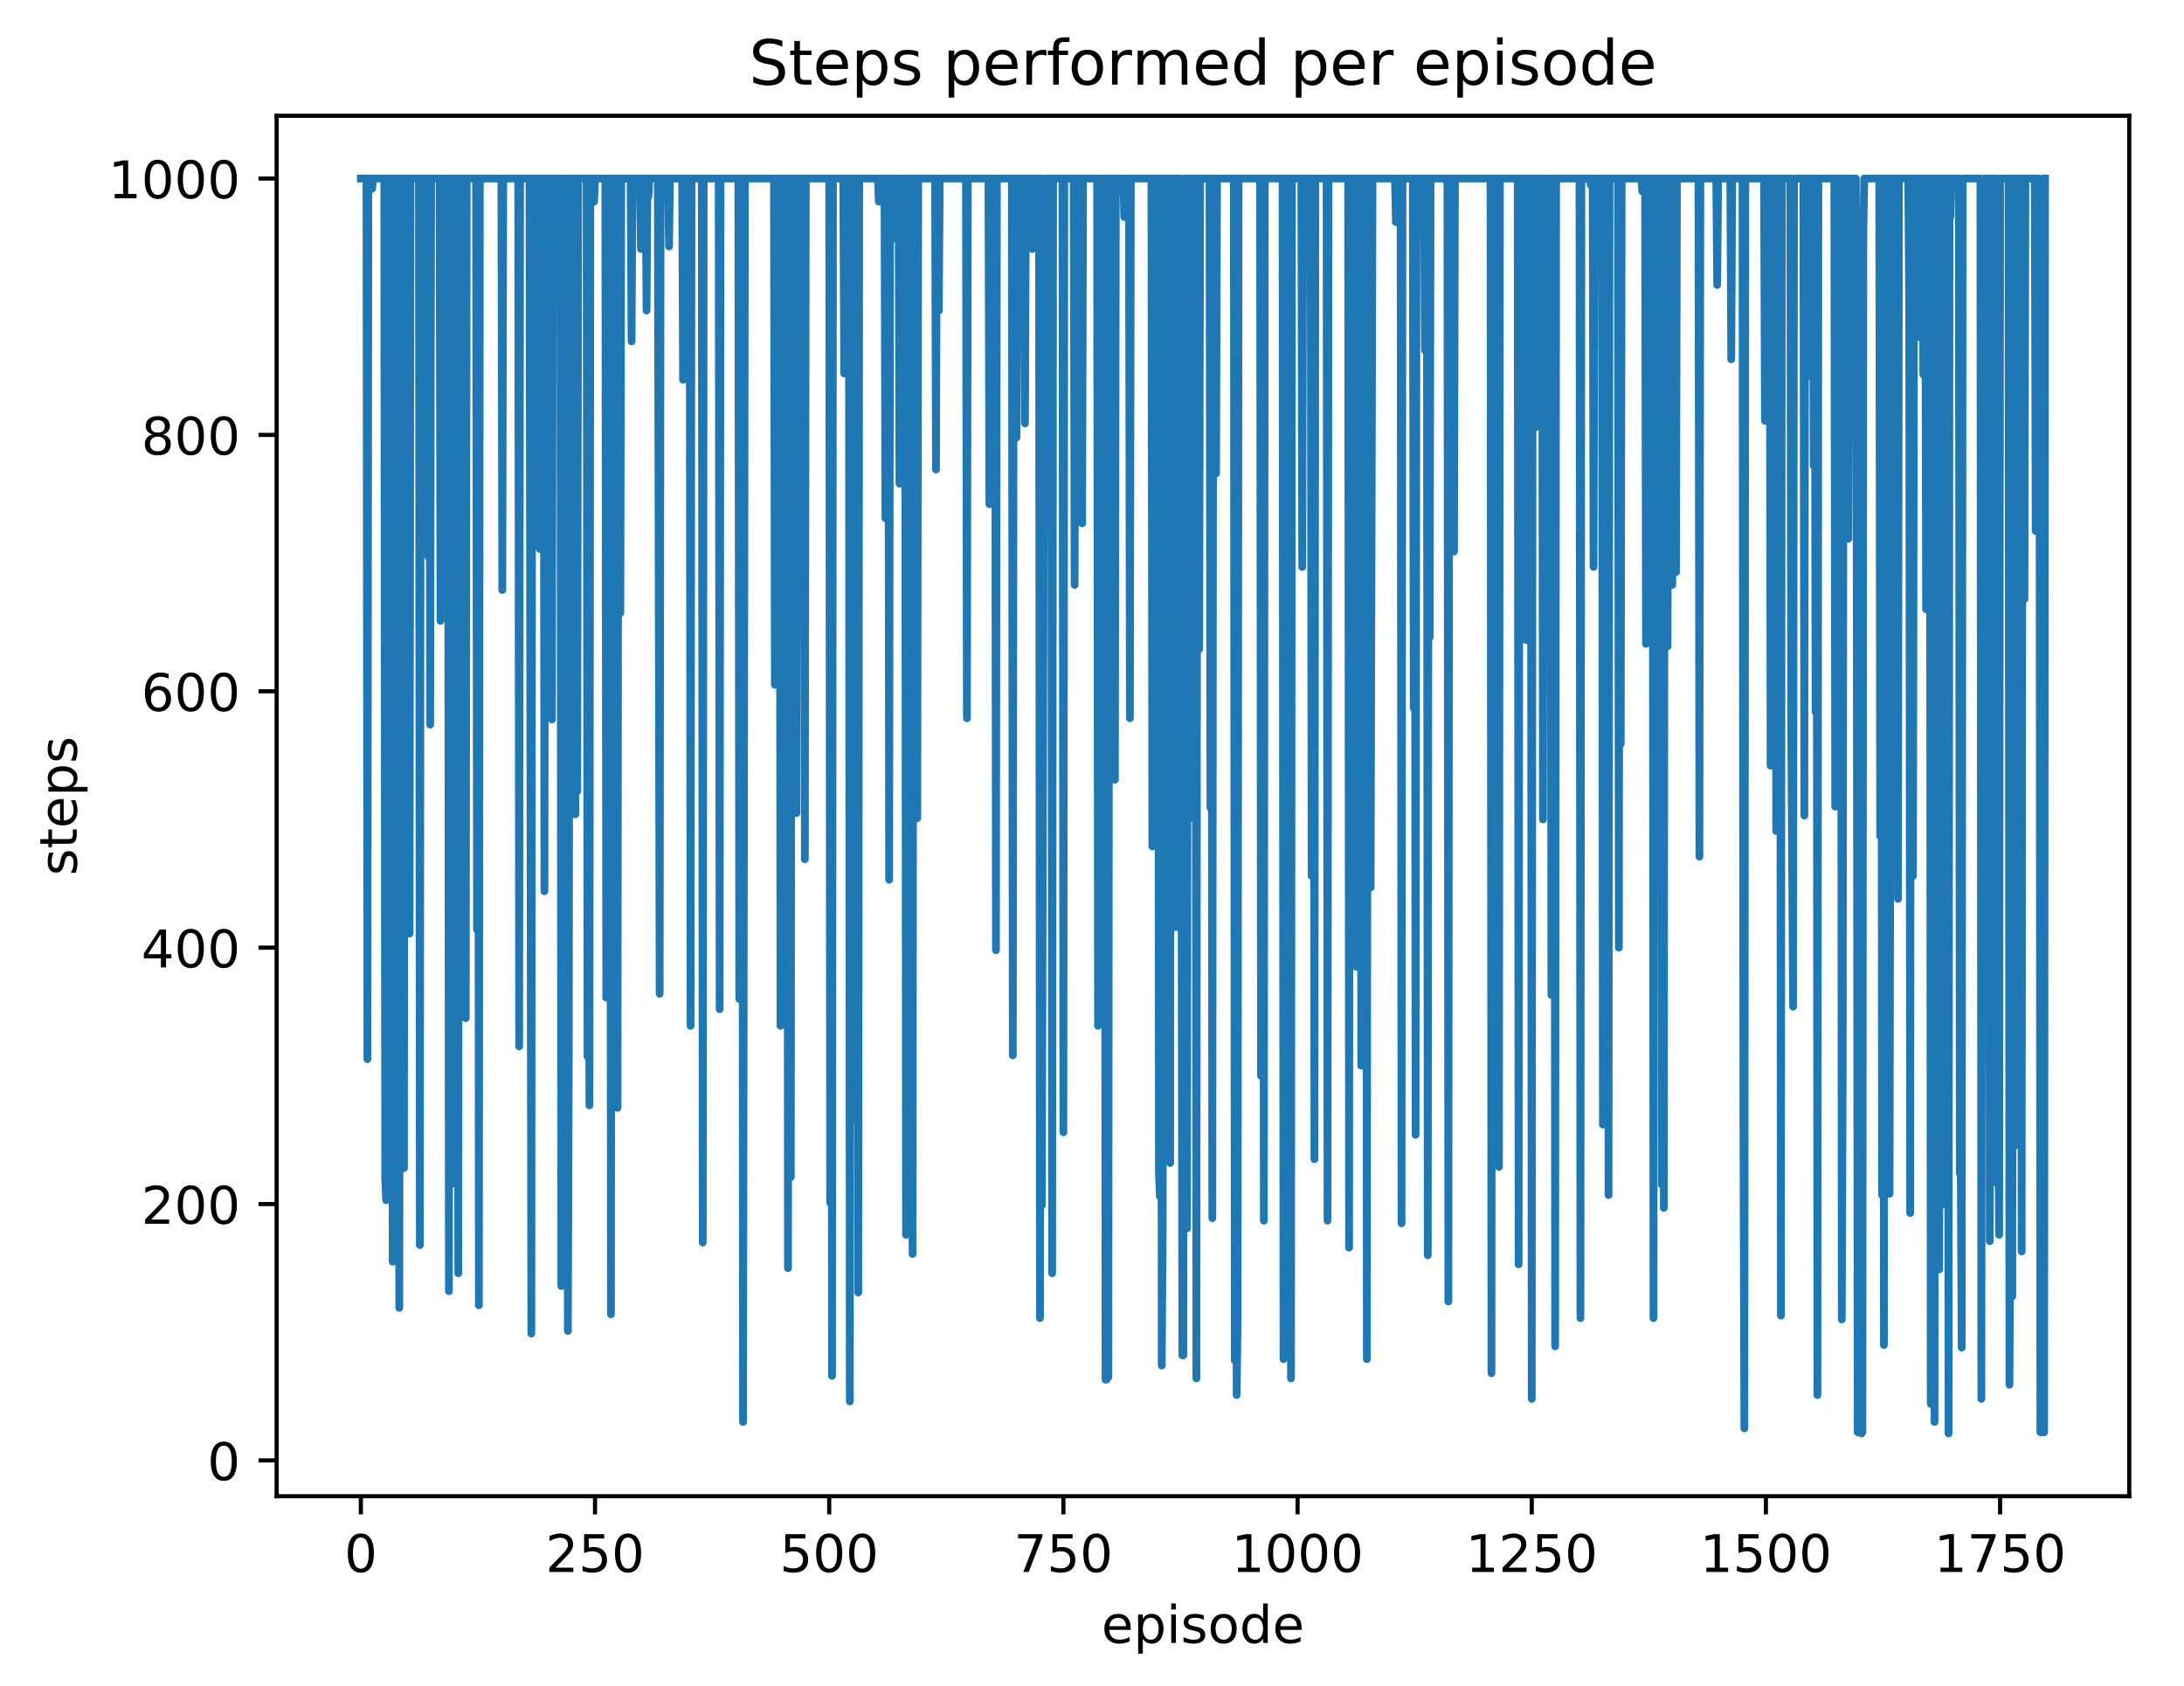 <?xml version="1.0" encoding="utf-8" standalone="no"?>
<!DOCTYPE svg PUBLIC "-//W3C//DTD SVG 1.1//EN"
  "http://www.w3.org/Graphics/SVG/1.1/DTD/svg11.dtd">
<!-- Created with matplotlib (http://matplotlib.org/) -->
<svg height="325pt" version="1.1" viewBox="0 0 421 325" width="421pt" xmlns="http://www.w3.org/2000/svg" xmlns:xlink="http://www.w3.org/1999/xlink">
 <defs>
  <style type="text/css">
*{stroke-linecap:butt;stroke-linejoin:round;}
  </style>
 </defs>
 <g id="figure_1">
  <g id="patch_1">
   <path d="M 0 325.986 
L 421.148 325.986 
L 421.148 0 
L 0 0 
z
" style="fill:#ffffff;"/>
  </g>
  <g id="axes_1">
   <g id="patch_2">
    <path d="M 53.328 288.43 
L 410.448 288.43 
L 410.448 22.318 
L 53.328 22.318 
z
" style="fill:#ffffff;"/>
   </g>
   <g id="matplotlib.axis_1">
    <g id="xtick_1">
     <g id="line2d_1">
      <defs>
       <path d="M 0 0 
L 0 3.5 
" id="m8bf857ba12" style="stroke:#000000;stroke-width:0.8;"/>
      </defs>
      <g>
       <use style="stroke:#000000;stroke-width:0.8;" x="69.561" xlink:href="#m8bf857ba12" y="288.43"/>
      </g>
     </g>
     <g id="text_1">
      <!-- 0 -->
      <defs>
       <path d="M 31.781 66.406 
Q 24.172 66.406 20.328 58.906 
Q 16.5 51.422 16.5 36.375 
Q 16.5 21.391 20.328 13.891 
Q 24.172 6.391 31.781 6.391 
Q 39.453 6.391 43.281 13.891 
Q 47.125 21.391 47.125 36.375 
Q 47.125 51.422 43.281 58.906 
Q 39.453 66.406 31.781 66.406 
z
M 31.781 74.219 
Q 44.047 74.219 50.516 64.516 
Q 56.984 54.828 56.984 36.375 
Q 56.984 17.969 50.516 8.266 
Q 44.047 -1.422 31.781 -1.422 
Q 19.531 -1.422 13.062 8.266 
Q 6.594 17.969 6.594 36.375 
Q 6.594 54.828 13.062 64.516 
Q 19.531 74.219 31.781 74.219 
z
" id="DejaVuSans-30"/>
      </defs>
      <g transform="translate(66.38 303.029)scale(0.1 -0.1)">
       <use xlink:href="#DejaVuSans-30"/>
      </g>
     </g>
    </g>
    <g id="xtick_2">
     <g id="line2d_2">
      <g>
       <use style="stroke:#000000;stroke-width:0.8;" x="114.702" xlink:href="#m8bf857ba12" y="288.43"/>
      </g>
     </g>
     <g id="text_2">
      <!-- 250 -->
      <defs>
       <path d="M 19.188 8.297 
L 53.609 8.297 
L 53.609 0 
L 7.328 0 
L 7.328 8.297 
Q 12.938 14.109 22.625 23.891 
Q 32.328 33.688 34.812 36.531 
Q 39.547 41.844 41.422 45.531 
Q 43.312 49.219 43.312 52.781 
Q 43.312 58.594 39.234 62.25 
Q 35.156 65.922 28.609 65.922 
Q 23.969 65.922 18.812 64.312 
Q 13.672 62.703 7.812 59.422 
L 7.812 69.391 
Q 13.766 71.781 18.938 73 
Q 24.125 74.219 28.422 74.219 
Q 39.75 74.219 46.484 68.547 
Q 53.219 62.891 53.219 53.422 
Q 53.219 48.922 51.531 44.891 
Q 49.859 40.875 45.406 35.406 
Q 44.188 33.984 37.641 27.219 
Q 31.109 20.453 19.188 8.297 
z
" id="DejaVuSans-32"/>
       <path d="M 10.797 72.906 
L 49.516 72.906 
L 49.516 64.594 
L 19.828 64.594 
L 19.828 46.734 
Q 21.969 47.469 24.109 47.828 
Q 26.266 48.188 28.422 48.188 
Q 40.625 48.188 47.75 41.5 
Q 54.891 34.812 54.891 23.391 
Q 54.891 11.625 47.562 5.094 
Q 40.234 -1.422 26.906 -1.422 
Q 22.312 -1.422 17.547 -0.641 
Q 12.797 0.141 7.719 1.703 
L 7.719 11.625 
Q 12.109 9.234 16.797 8.062 
Q 21.484 6.891 26.703 6.891 
Q 35.156 6.891 40.078 11.328 
Q 45.016 15.766 45.016 23.391 
Q 45.016 31 40.078 35.438 
Q 35.156 39.891 26.703 39.891 
Q 22.75 39.891 18.812 39.016 
Q 14.891 38.141 10.797 36.281 
z
" id="DejaVuSans-35"/>
      </defs>
      <g transform="translate(105.158 303.029)scale(0.1 -0.1)">
       <use xlink:href="#DejaVuSans-32"/>
       <use x="63.623" xlink:href="#DejaVuSans-35"/>
       <use x="127.246" xlink:href="#DejaVuSans-30"/>
      </g>
     </g>
    </g>
    <g id="xtick_3">
     <g id="line2d_3">
      <g>
       <use style="stroke:#000000;stroke-width:0.8;" x="159.843" xlink:href="#m8bf857ba12" y="288.43"/>
      </g>
     </g>
     <g id="text_3">
      <!-- 500 -->
      <g transform="translate(150.299 303.029)scale(0.1 -0.1)">
       <use xlink:href="#DejaVuSans-35"/>
       <use x="63.623" xlink:href="#DejaVuSans-30"/>
       <use x="127.246" xlink:href="#DejaVuSans-30"/>
      </g>
     </g>
    </g>
    <g id="xtick_4">
     <g id="line2d_4">
      <g>
       <use style="stroke:#000000;stroke-width:0.8;" x="204.984" xlink:href="#m8bf857ba12" y="288.43"/>
      </g>
     </g>
     <g id="text_4">
      <!-- 750 -->
      <defs>
       <path d="M 8.203 72.906 
L 55.078 72.906 
L 55.078 68.703 
L 28.609 0 
L 18.312 0 
L 43.219 64.594 
L 8.203 64.594 
z
" id="DejaVuSans-37"/>
      </defs>
      <g transform="translate(195.44 303.029)scale(0.1 -0.1)">
       <use xlink:href="#DejaVuSans-37"/>
       <use x="63.623" xlink:href="#DejaVuSans-35"/>
       <use x="127.246" xlink:href="#DejaVuSans-30"/>
      </g>
     </g>
    </g>
    <g id="xtick_5">
     <g id="line2d_5">
      <g>
       <use style="stroke:#000000;stroke-width:0.8;" x="250.125" xlink:href="#m8bf857ba12" y="288.43"/>
      </g>
     </g>
     <g id="text_5">
      <!-- 1000 -->
      <defs>
       <path d="M 12.406 8.297 
L 28.516 8.297 
L 28.516 63.922 
L 10.984 60.406 
L 10.984 69.391 
L 28.422 72.906 
L 38.281 72.906 
L 38.281 8.297 
L 54.391 8.297 
L 54.391 0 
L 12.406 0 
z
" id="DejaVuSans-31"/>
      </defs>
      <g transform="translate(237.4 303.029)scale(0.1 -0.1)">
       <use xlink:href="#DejaVuSans-31"/>
       <use x="63.623" xlink:href="#DejaVuSans-30"/>
       <use x="127.246" xlink:href="#DejaVuSans-30"/>
       <use x="190.869" xlink:href="#DejaVuSans-30"/>
      </g>
     </g>
    </g>
    <g id="xtick_6">
     <g id="line2d_6">
      <g>
       <use style="stroke:#000000;stroke-width:0.8;" x="295.266" xlink:href="#m8bf857ba12" y="288.43"/>
      </g>
     </g>
     <g id="text_6">
      <!-- 1250 -->
      <g transform="translate(282.541 303.029)scale(0.1 -0.1)">
       <use xlink:href="#DejaVuSans-31"/>
       <use x="63.623" xlink:href="#DejaVuSans-32"/>
       <use x="127.246" xlink:href="#DejaVuSans-35"/>
       <use x="190.869" xlink:href="#DejaVuSans-30"/>
      </g>
     </g>
    </g>
    <g id="xtick_7">
     <g id="line2d_7">
      <g>
       <use style="stroke:#000000;stroke-width:0.8;" x="340.407" xlink:href="#m8bf857ba12" y="288.43"/>
      </g>
     </g>
     <g id="text_7">
      <!-- 1500 -->
      <g transform="translate(327.682 303.029)scale(0.1 -0.1)">
       <use xlink:href="#DejaVuSans-31"/>
       <use x="63.623" xlink:href="#DejaVuSans-35"/>
       <use x="127.246" xlink:href="#DejaVuSans-30"/>
       <use x="190.869" xlink:href="#DejaVuSans-30"/>
      </g>
     </g>
    </g>
    <g id="xtick_8">
     <g id="line2d_8">
      <g>
       <use style="stroke:#000000;stroke-width:0.8;" x="385.548" xlink:href="#m8bf857ba12" y="288.43"/>
      </g>
     </g>
     <g id="text_8">
      <!-- 1750 -->
      <g transform="translate(372.823 303.029)scale(0.1 -0.1)">
       <use xlink:href="#DejaVuSans-31"/>
       <use x="63.623" xlink:href="#DejaVuSans-37"/>
       <use x="127.246" xlink:href="#DejaVuSans-35"/>
       <use x="190.869" xlink:href="#DejaVuSans-30"/>
      </g>
     </g>
    </g>
    <g id="text_9">
     <!-- episode -->
     <defs>
      <path d="M 56.203 29.594 
L 56.203 25.203 
L 14.891 25.203 
Q 15.484 15.922 20.484 11.062 
Q 25.484 6.203 34.422 6.203 
Q 39.594 6.203 44.453 7.469 
Q 49.312 8.734 54.109 11.281 
L 54.109 2.781 
Q 49.266 0.734 44.188 -0.344 
Q 39.109 -1.422 33.891 -1.422 
Q 20.797 -1.422 13.156 6.188 
Q 5.516 13.812 5.516 26.812 
Q 5.516 40.234 12.766 48.109 
Q 20.016 56 32.328 56 
Q 43.359 56 49.781 48.891 
Q 56.203 41.797 56.203 29.594 
z
M 47.219 32.234 
Q 47.125 39.594 43.094 43.984 
Q 39.062 48.391 32.422 48.391 
Q 24.906 48.391 20.391 44.141 
Q 15.875 39.891 15.188 32.172 
z
" id="DejaVuSans-65"/>
      <path d="M 18.109 8.203 
L 18.109 -20.797 
L 9.078 -20.797 
L 9.078 54.688 
L 18.109 54.688 
L 18.109 46.391 
Q 20.953 51.266 25.266 53.625 
Q 29.594 56 35.594 56 
Q 45.562 56 51.781 48.094 
Q 58.016 40.188 58.016 27.297 
Q 58.016 14.406 51.781 6.484 
Q 45.562 -1.422 35.594 -1.422 
Q 29.594 -1.422 25.266 0.953 
Q 20.953 3.328 18.109 8.203 
z
M 48.688 27.297 
Q 48.688 37.203 44.609 42.844 
Q 40.531 48.484 33.406 48.484 
Q 26.266 48.484 22.188 42.844 
Q 18.109 37.203 18.109 27.297 
Q 18.109 17.391 22.188 11.75 
Q 26.266 6.109 33.406 6.109 
Q 40.531 6.109 44.609 11.75 
Q 48.688 17.391 48.688 27.297 
z
" id="DejaVuSans-70"/>
      <path d="M 9.422 54.688 
L 18.406 54.688 
L 18.406 0 
L 9.422 0 
z
M 9.422 75.984 
L 18.406 75.984 
L 18.406 64.594 
L 9.422 64.594 
z
" id="DejaVuSans-69"/>
      <path d="M 44.281 53.078 
L 44.281 44.578 
Q 40.484 46.531 36.375 47.5 
Q 32.281 48.484 27.875 48.484 
Q 21.188 48.484 17.844 46.438 
Q 14.5 44.391 14.5 40.281 
Q 14.5 37.156 16.891 35.375 
Q 19.281 33.594 26.516 31.984 
L 29.594 31.297 
Q 39.156 29.25 43.188 25.516 
Q 47.219 21.781 47.219 15.094 
Q 47.219 7.469 41.188 3.016 
Q 35.156 -1.422 24.609 -1.422 
Q 20.219 -1.422 15.453 -0.562 
Q 10.688 0.297 5.422 2 
L 5.422 11.281 
Q 10.406 8.688 15.234 7.391 
Q 20.062 6.109 24.812 6.109 
Q 31.156 6.109 34.562 8.281 
Q 37.984 10.453 37.984 14.406 
Q 37.984 18.062 35.516 20.016 
Q 33.062 21.969 24.703 23.781 
L 21.578 24.516 
Q 13.234 26.266 9.516 29.906 
Q 5.812 33.547 5.812 39.891 
Q 5.812 47.609 11.281 51.797 
Q 16.75 56 26.812 56 
Q 31.781 56 36.172 55.266 
Q 40.578 54.547 44.281 53.078 
z
" id="DejaVuSans-73"/>
      <path d="M 30.609 48.391 
Q 23.391 48.391 19.188 42.75 
Q 14.984 37.109 14.984 27.297 
Q 14.984 17.484 19.156 11.844 
Q 23.344 6.203 30.609 6.203 
Q 37.797 6.203 41.984 11.859 
Q 46.188 17.531 46.188 27.297 
Q 46.188 37.016 41.984 42.703 
Q 37.797 48.391 30.609 48.391 
z
M 30.609 56 
Q 42.328 56 49.016 48.375 
Q 55.719 40.766 55.719 27.297 
Q 55.719 13.875 49.016 6.219 
Q 42.328 -1.422 30.609 -1.422 
Q 18.844 -1.422 12.172 6.219 
Q 5.516 13.875 5.516 27.297 
Q 5.516 40.766 12.172 48.375 
Q 18.844 56 30.609 56 
z
" id="DejaVuSans-6f"/>
      <path d="M 45.406 46.391 
L 45.406 75.984 
L 54.391 75.984 
L 54.391 0 
L 45.406 0 
L 45.406 8.203 
Q 42.578 3.328 38.25 0.953 
Q 33.938 -1.422 27.875 -1.422 
Q 17.969 -1.422 11.734 6.484 
Q 5.516 14.406 5.516 27.297 
Q 5.516 40.188 11.734 48.094 
Q 17.969 56 27.875 56 
Q 33.938 56 38.25 53.625 
Q 42.578 51.266 45.406 46.391 
z
M 14.797 27.297 
Q 14.797 17.391 18.875 11.75 
Q 22.953 6.109 30.078 6.109 
Q 37.203 6.109 41.297 11.75 
Q 45.406 17.391 45.406 27.297 
Q 45.406 37.203 41.297 42.844 
Q 37.203 48.484 30.078 48.484 
Q 22.953 48.484 18.875 42.844 
Q 14.797 37.203 14.797 27.297 
z
" id="DejaVuSans-64"/>
     </defs>
     <g transform="translate(212.333 316.707)scale(0.1 -0.1)">
      <use xlink:href="#DejaVuSans-65"/>
      <use x="61.523" xlink:href="#DejaVuSans-70"/>
      <use x="125" xlink:href="#DejaVuSans-69"/>
      <use x="152.783" xlink:href="#DejaVuSans-73"/>
      <use x="204.883" xlink:href="#DejaVuSans-6f"/>
      <use x="266.064" xlink:href="#DejaVuSans-64"/>
      <use x="329.541" xlink:href="#DejaVuSans-65"/>
     </g>
    </g>
   </g>
   <g id="matplotlib.axis_2">
    <g id="ytick_1">
     <g id="line2d_9">
      <defs>
       <path d="M 0 0 
L -3.5 0 
" id="m194969ced7" style="stroke:#000000;stroke-width:0.8;"/>
      </defs>
      <g>
       <use style="stroke:#000000;stroke-width:0.8;" x="53.328" xlink:href="#m194969ced7" y="281.523"/>
      </g>
     </g>
     <g id="text_10">
      <!-- 0 -->
      <g transform="translate(39.966 285.323)scale(0.1 -0.1)">
       <use xlink:href="#DejaVuSans-30"/>
      </g>
     </g>
    </g>
    <g id="ytick_2">
     <g id="line2d_10">
      <g>
       <use style="stroke:#000000;stroke-width:0.8;" x="53.328" xlink:href="#m194969ced7" y="232.102"/>
      </g>
     </g>
     <g id="text_11">
      <!-- 200 -->
      <g transform="translate(27.241 235.901)scale(0.1 -0.1)">
       <use xlink:href="#DejaVuSans-32"/>
       <use x="63.623" xlink:href="#DejaVuSans-30"/>
       <use x="127.246" xlink:href="#DejaVuSans-30"/>
      </g>
     </g>
    </g>
    <g id="ytick_3">
     <g id="line2d_11">
      <g>
       <use style="stroke:#000000;stroke-width:0.8;" x="53.328" xlink:href="#m194969ced7" y="182.68"/>
      </g>
     </g>
     <g id="text_12">
      <!-- 400 -->
      <defs>
       <path d="M 37.797 64.312 
L 12.891 25.391 
L 37.797 25.391 
z
M 35.203 72.906 
L 47.609 72.906 
L 47.609 25.391 
L 58.016 25.391 
L 58.016 17.188 
L 47.609 17.188 
L 47.609 0 
L 37.797 0 
L 37.797 17.188 
L 4.891 17.188 
L 4.891 26.703 
z
" id="DejaVuSans-34"/>
      </defs>
      <g transform="translate(27.241 186.479)scale(0.1 -0.1)">
       <use xlink:href="#DejaVuSans-34"/>
       <use x="63.623" xlink:href="#DejaVuSans-30"/>
       <use x="127.246" xlink:href="#DejaVuSans-30"/>
      </g>
     </g>
    </g>
    <g id="ytick_4">
     <g id="line2d_12">
      <g>
       <use style="stroke:#000000;stroke-width:0.8;" x="53.328" xlink:href="#m194969ced7" y="133.258"/>
      </g>
     </g>
     <g id="text_13">
      <!-- 600 -->
      <defs>
       <path d="M 33.016 40.375 
Q 26.375 40.375 22.484 35.828 
Q 18.609 31.297 18.609 23.391 
Q 18.609 15.531 22.484 10.953 
Q 26.375 6.391 33.016 6.391 
Q 39.656 6.391 43.531 10.953 
Q 47.406 15.531 47.406 23.391 
Q 47.406 31.297 43.531 35.828 
Q 39.656 40.375 33.016 40.375 
z
M 52.594 71.297 
L 52.594 62.312 
Q 48.875 64.062 45.094 64.984 
Q 41.312 65.922 37.594 65.922 
Q 27.828 65.922 22.672 59.328 
Q 17.531 52.734 16.797 39.406 
Q 19.672 43.656 24.016 45.922 
Q 28.375 48.188 33.594 48.188 
Q 44.578 48.188 50.953 41.516 
Q 57.328 34.859 57.328 23.391 
Q 57.328 12.156 50.688 5.359 
Q 44.047 -1.422 33.016 -1.422 
Q 20.359 -1.422 13.672 8.266 
Q 6.984 17.969 6.984 36.375 
Q 6.984 53.656 15.188 63.938 
Q 23.391 74.219 37.203 74.219 
Q 40.922 74.219 44.703 73.484 
Q 48.484 72.75 52.594 71.297 
z
" id="DejaVuSans-36"/>
      </defs>
      <g transform="translate(27.241 137.057)scale(0.1 -0.1)">
       <use xlink:href="#DejaVuSans-36"/>
       <use x="63.623" xlink:href="#DejaVuSans-30"/>
       <use x="127.246" xlink:href="#DejaVuSans-30"/>
      </g>
     </g>
    </g>
    <g id="ytick_5">
     <g id="line2d_13">
      <g>
       <use style="stroke:#000000;stroke-width:0.8;" x="53.328" xlink:href="#m194969ced7" y="83.836"/>
      </g>
     </g>
     <g id="text_14">
      <!-- 800 -->
      <defs>
       <path d="M 31.781 34.625 
Q 24.75 34.625 20.719 30.859 
Q 16.703 27.094 16.703 20.516 
Q 16.703 13.922 20.719 10.156 
Q 24.75 6.391 31.781 6.391 
Q 38.812 6.391 42.859 10.172 
Q 46.922 13.969 46.922 20.516 
Q 46.922 27.094 42.891 30.859 
Q 38.875 34.625 31.781 34.625 
z
M 21.922 38.812 
Q 15.578 40.375 12.031 44.719 
Q 8.5 49.078 8.5 55.328 
Q 8.5 64.062 14.719 69.141 
Q 20.953 74.219 31.781 74.219 
Q 42.672 74.219 48.875 69.141 
Q 55.078 64.062 55.078 55.328 
Q 55.078 49.078 51.531 44.719 
Q 48 40.375 41.703 38.812 
Q 48.828 37.156 52.797 32.312 
Q 56.781 27.484 56.781 20.516 
Q 56.781 9.906 50.312 4.234 
Q 43.844 -1.422 31.781 -1.422 
Q 19.734 -1.422 13.25 4.234 
Q 6.781 9.906 6.781 20.516 
Q 6.781 27.484 10.781 32.312 
Q 14.797 37.156 21.922 38.812 
z
M 18.312 54.391 
Q 18.312 48.734 21.844 45.562 
Q 25.391 42.391 31.781 42.391 
Q 38.141 42.391 41.719 45.562 
Q 45.312 48.734 45.312 54.391 
Q 45.312 60.062 41.719 63.234 
Q 38.141 66.406 31.781 66.406 
Q 25.391 66.406 21.844 63.234 
Q 18.312 60.062 18.312 54.391 
z
" id="DejaVuSans-38"/>
      </defs>
      <g transform="translate(27.241 87.635)scale(0.1 -0.1)">
       <use xlink:href="#DejaVuSans-38"/>
       <use x="63.623" xlink:href="#DejaVuSans-30"/>
       <use x="127.246" xlink:href="#DejaVuSans-30"/>
      </g>
     </g>
    </g>
    <g id="ytick_6">
     <g id="line2d_14">
      <g>
       <use style="stroke:#000000;stroke-width:0.8;" x="53.328" xlink:href="#m194969ced7" y="34.414"/>
      </g>
     </g>
     <g id="text_15">
      <!-- 1000 -->
      <g transform="translate(20.878 38.213)scale(0.1 -0.1)">
       <use xlink:href="#DejaVuSans-31"/>
       <use x="63.623" xlink:href="#DejaVuSans-30"/>
       <use x="127.246" xlink:href="#DejaVuSans-30"/>
       <use x="190.869" xlink:href="#DejaVuSans-30"/>
      </g>
     </g>
    </g>
    <g id="text_16">
     <!-- steps -->
     <defs>
      <path d="M 18.312 70.219 
L 18.312 54.688 
L 36.812 54.688 
L 36.812 47.703 
L 18.312 47.703 
L 18.312 18.016 
Q 18.312 11.328 20.141 9.422 
Q 21.969 7.516 27.594 7.516 
L 36.812 7.516 
L 36.812 0 
L 27.594 0 
Q 17.188 0 13.234 3.875 
Q 9.281 7.766 9.281 18.016 
L 9.281 47.703 
L 2.688 47.703 
L 2.688 54.688 
L 9.281 54.688 
L 9.281 70.219 
z
" id="DejaVuSans-74"/>
     </defs>
     <g transform="translate(14.798 168.794)rotate(-90)scale(0.1 -0.1)">
      <use xlink:href="#DejaVuSans-73"/>
      <use x="52.1" xlink:href="#DejaVuSans-74"/>
      <use x="91.309" xlink:href="#DejaVuSans-65"/>
      <use x="152.832" xlink:href="#DejaVuSans-70"/>
      <use x="216.309" xlink:href="#DejaVuSans-73"/>
     </g>
    </g>
   </g>
   <g id="line2d_15">
    <path clip-path="url(#p53510f3d50)" d="M 69.561 34.414 
L 70.644 34.414 
L 70.825 204.178 
L 71.005 34.414 
L 71.547 34.414 
L 71.728 36.391 
L 71.908 34.414 
L 74.075 34.414 
L 74.256 227.159 
L 74.436 231.36 
L 74.617 34.414 
L 75.519 34.414 
L 75.7 243.221 
L 75.881 34.414 
L 76.242 34.414 
L 76.422 87.296 
L 76.603 34.414 
L 76.783 34.414 
L 76.964 252.117 
L 77.325 34.414 
L 77.686 34.414 
L 77.867 225.183 
L 78.047 34.414 
L 78.77 34.414 
L 78.95 179.962 
L 79.131 34.414 
L 80.756 34.414 
L 80.936 240.009 
L 81.117 34.414 
L 82.381 34.414 
L 82.561 107.311 
L 82.742 34.414 
L 82.923 139.683 
L 83.103 34.414 
L 84.728 34.414 
L 84.909 119.667 
L 85.089 34.414 
L 86.353 34.414 
L 86.534 248.905 
L 86.714 34.414 
L 86.895 34.414 
L 87.076 61.843 
L 87.256 228.148 
L 87.437 34.414 
L 88.159 34.414 
L 88.34 245.445 
L 88.52 34.414 
L 89.603 34.414 
L 89.784 196.271 
L 89.965 34.414 
L 91.77 34.414 
L 91.951 179.22 
L 92.131 34.414 
L 92.312 251.623 
L 92.493 34.414 
L 96.645 34.414 
L 96.826 113.736 
L 97.007 34.414 
L 99.896 34.414 
L 100.076 201.707 
L 100.257 34.414 
L 102.062 34.414 
L 102.424 257.06 
L 102.604 34.414 
L 102.965 34.414 
L 103.146 91.249 
L 103.326 34.414 
L 103.868 34.414 
L 104.049 105.829 
L 104.229 34.414 
L 104.771 34.414 
L 104.951 171.807 
L 105.132 34.414 
L 106.215 34.414 
L 106.396 138.694 
L 106.577 34.414 
L 108.021 34.414 
L 108.202 247.917 
L 108.563 34.414 
L 108.743 52.7 
L 108.924 34.414 
L 109.285 34.414 
L 109.466 256.565 
L 109.646 200.719 
L 109.827 34.414 
L 110.73 34.414 
L 110.91 156.98 
L 111.091 34.414 
L 111.271 152.532 
L 111.452 34.414 
L 113.077 34.414 
L 113.257 203.684 
L 113.438 34.414 
L 113.619 213.074 
L 113.799 34.414 
L 114.341 34.414 
L 114.521 38.862 
L 114.702 34.414 
L 116.688 34.414 
L 116.869 192.317 
L 117.049 34.414 
L 117.591 34.414 
L 117.772 253.353 
L 117.952 34.414 
L 118.133 190.587 
L 118.313 75.681 
L 118.494 34.414 
L 118.855 34.414 
L 119.035 213.568 
L 119.216 34.414 
L 119.397 34.414 
L 119.577 118.184 
L 119.758 34.414 
L 121.563 34.414 
L 121.744 65.797 
L 121.924 34.414 
L 123.369 34.414 
L 123.55 48.005 
L 123.73 34.414 
L 124.091 34.414 
L 124.272 39.109 
L 124.452 34.414 
L 124.633 59.866 
L 124.814 34.414 
L 124.994 37.874 
L 125.175 34.414 
L 126.8 34.414 
L 127.161 191.576 
L 127.341 34.414 
L 128.786 34.414 
L 128.966 47.511 
L 129.147 34.414 
L 131.494 34.414 
L 131.675 73.21 
L 131.856 34.414 
L 132.939 34.414 
L 133.119 197.753 
L 133.3 34.414 
L 135.286 34.414 
L 135.467 239.515 
L 135.647 34.414 
L 138.536 34.414 
L 138.717 194.541 
L 138.898 34.414 
L 142.328 34.414 
L 142.509 192.564 
L 142.689 34.414 
L 143.051 34.414 
L 143.231 274.11 
L 143.592 34.414 
L 149.19 34.414 
L 149.37 132.022 
L 149.551 34.414 
L 150.273 34.414 
L 150.454 197.753 
L 150.634 34.414 
L 151.718 34.414 
L 151.898 244.457 
L 152.079 34.414 
L 152.259 34.414 
L 152.44 226.912 
L 152.62 34.414 
L 153.343 34.414 
L 153.523 156.733 
L 153.704 34.414 
L 154.968 34.414 
L 155.148 165.629 
L 155.329 34.414 
L 159.843 34.414 
L 160.024 231.854 
L 160.204 34.414 
L 160.385 265.214 
L 160.565 34.414 
L 162.551 34.414 
L 162.732 71.975 
L 162.913 34.414 
L 163.635 34.414 
L 163.815 270.156 
L 163.996 34.414 
L 164.177 216.039 
L 164.357 34.414 
L 164.538 186.139 
L 164.718 34.414 
L 165.26 34.414 
L 165.44 249.152 
L 165.621 34.414 
L 169.232 34.414 
L 169.413 38.862 
L 169.593 34.414 
L 170.496 34.414 
L 170.677 99.898 
L 170.857 34.414 
L 171.219 34.414 
L 171.399 169.583 
L 171.58 34.414 
L 171.941 34.414 
L 172.121 46.028 
L 172.302 34.414 
L 173.205 34.414 
L 173.385 93.226 
L 173.566 34.414 
L 174.469 34.414 
L 174.649 238.032 
L 174.83 34.414 
L 175.733 34.414 
L 175.913 241.739 
L 176.094 34.414 
L 176.274 98.415 
L 176.455 34.414 
L 176.635 34.414 
L 176.816 157.722 
L 176.997 34.414 
L 180.247 34.414 
L 180.427 90.508 
L 180.608 34.414 
L 180.788 34.414 
L 180.969 59.866 
L 181.15 34.414 
L 186.205 34.414 
L 186.386 138.447 
L 186.566 34.414 
L 190.539 34.414 
L 190.719 97.18 
L 190.9 34.414 
L 191.803 34.414 
L 191.983 183.174 
L 192.164 34.414 
L 195.053 34.414 
L 195.234 203.437 
L 195.414 34.414 
L 195.775 34.414 
L 195.956 84.33 
L 196.136 34.414 
L 197.4 34.414 
L 197.581 81.612 
L 197.761 34.414 
L 198.845 34.414 
L 199.025 48.005 
L 199.206 34.414 
L 200.289 34.414 
L 200.47 254.094 
L 200.651 34.414 
L 200.831 232.349 
L 201.373 34.414 
L 202.095 34.414 
L 202.276 45.534 
L 202.456 34.414 
L 202.637 34.414 
L 202.817 245.445 
L 202.998 34.414 
L 204.803 34.414 
L 204.984 218.263 
L 205.165 34.414 
L 206.97 34.414 
L 207.151 112.748 
L 207.331 34.414 
L 208.415 34.414 
L 208.595 100.887 
L 208.776 34.414 
L 211.484 34.414 
L 211.665 197.753 
L 211.845 34.414 
L 212.929 34.414 
L 213.109 265.956 
L 213.29 265.956 
L 213.471 34.414 
L 213.651 265.461 
L 213.832 34.414 
L 214.735 34.414 
L 214.915 150.308 
L 215.096 34.414 
L 216.54 34.414 
L 216.721 41.827 
L 216.901 34.414 
L 217.624 34.414 
L 217.804 138.447 
L 217.985 34.414 
L 221.957 34.414 
L 222.138 163.158 
L 222.318 34.414 
L 223.221 34.414 
L 223.402 225.677 
L 223.582 230.619 
L 223.763 34.414 
L 223.943 263.237 
L 224.124 236.797 
L 224.304 34.414 
L 225.388 34.414 
L 225.568 224.194 
L 225.749 34.414 
L 226.471 34.414 
L 226.652 178.726 
L 226.832 34.414 
L 227.193 34.414 
L 227.374 147.343 
L 227.555 34.414 
L 227.916 261.26 
L 228.096 261.26 
L 228.277 34.414 
L 228.638 34.414 
L 228.819 236.797 
L 228.999 34.414 
L 229.721 34.414 
L 229.902 157.722 
L 230.082 66.785 
L 230.263 34.414 
L 230.444 34.414 
L 230.624 265.708 
L 230.805 34.414 
L 230.985 34.414 
L 231.166 125.103 
L 231.346 34.414 
L 233.152 34.414 
L 233.333 155.745 
L 233.513 34.414 
L 233.694 234.82 
L 233.874 34.414 
L 234.235 34.414 
L 234.416 91.249 
L 234.597 34.414 
L 237.847 34.414 
L 238.027 262.249 
L 238.208 34.414 
L 238.388 268.921 
L 238.569 253.6 
L 238.75 34.414 
L 242.903 34.414 
L 243.083 207.391 
L 243.264 34.414 
L 243.444 34.414 
L 243.625 235.314 
L 243.805 34.414 
L 247.236 34.414 
L 247.417 262.002 
L 247.597 34.414 
L 247.958 34.414 
L 248.139 226.665 
L 248.319 165.135 
L 248.5 34.414 
L 248.681 34.414 
L 248.861 265.708 
L 249.042 34.414 
L 250.847 34.414 
L 251.028 109.288 
L 251.209 34.414 
L 252.653 34.414 
L 252.834 168.842 
L 253.014 34.414 
L 253.195 34.414 
L 253.375 223.453 
L 253.556 34.414 
L 255.723 34.414 
L 255.903 235.314 
L 256.084 34.414 
L 259.876 34.414 
L 260.056 240.503 
L 260.237 34.414 
L 260.598 34.414 
L 260.778 117.196 
L 260.959 34.414 
L 261.32 34.414 
L 261.501 186.386 
L 261.681 34.414 
L 262.223 34.414 
L 262.403 205.414 
L 262.584 34.414 
L 263.306 34.414 
L 263.487 262.002 
L 263.667 34.414 
L 264.029 34.414 
L 264.209 171.066 
L 264.57 34.414 
L 268.904 34.414 
L 269.084 42.816 
L 269.265 34.414 
L 269.987 34.414 
L 270.168 235.808 
L 270.348 34.414 
L 272.335 34.414 
L 272.515 136.47 
L 272.696 34.414 
L 272.876 218.758 
L 273.057 34.414 
L 274.501 34.414 
L 274.682 67.527 
L 274.862 34.414 
L 275.043 34.414 
L 275.224 241.986 
L 275.404 34.414 
L 275.585 122.879 
L 275.765 34.414 
L 278.474 34.414 
L 278.654 34.661 
L 278.835 34.414 
L 279.015 34.414 
L 279.196 250.882 
L 279.377 34.414 
L 279.738 34.414 
L 279.918 83.342 
L 280.099 34.414 
L 280.279 106.323 
L 280.46 34.414 
L 287.321 34.414 
L 287.502 264.72 
L 287.682 34.414 
L 288.766 34.414 
L 288.946 224.935 
L 289.127 34.414 
L 292.558 34.414 
L 292.738 243.716 
L 292.919 43.557 
L 293.099 34.414 
L 294.002 34.414 
L 294.183 123.373 
L 294.363 34.414 
L 295.086 34.414 
L 295.266 269.662 
L 295.447 34.414 
L 295.627 61.102 
L 295.808 34.414 
L 295.988 82.353 
L 296.169 34.414 
L 296.35 34.414 
L 296.53 37.874 
L 296.711 34.414 
L 297.252 34.414 
L 297.433 157.969 
L 297.614 34.414 
L 298.877 34.414 
L 299.058 191.823 
L 299.239 34.414 
L 299.6 34.414 
L 299.78 259.531 
L 299.961 34.414 
L 304.475 34.414 
L 304.656 254.094 
L 304.836 34.414 
L 306.461 34.414 
L 306.642 35.65 
L 306.822 34.414 
L 307.003 34.414 
L 307.183 109.288 
L 307.364 34.414 
L 308.809 34.414 
L 308.989 216.781 
L 309.17 174.031 
L 309.35 34.414 
L 309.531 175.019 
L 309.711 34.414 
L 309.892 34.414 
L 310.072 230.372 
L 310.253 34.414 
L 311.878 34.414 
L 312.059 182.68 
L 312.239 34.414 
L 312.42 143.389 
L 312.6 34.414 
L 316.392 34.414 
L 316.573 36.885 
L 316.753 34.414 
L 317.114 34.414 
L 317.295 124.115 
L 317.656 34.414 
L 318.559 34.414 
L 318.74 254.094 
L 318.92 34.414 
L 320.184 34.414 
L 320.365 228.395 
L 320.545 34.414 
L 320.726 232.843 
L 320.906 34.414 
L 321.267 34.414 
L 321.448 124.609 
L 321.629 34.414 
L 322.17 34.414 
L 322.351 112.748 
L 322.531 34.414 
L 322.893 34.414 
L 323.073 110.277 
L 323.254 34.414 
L 327.407 34.414 
L 327.587 165.135 
L 327.768 34.414 
L 330.837 34.414 
L 331.018 54.924 
L 331.198 34.414 
L 333.546 34.414 
L 333.726 69.257 
L 333.907 34.414 
L 335.893 34.414 
L 336.074 216.781 
L 336.254 275.346 
L 336.435 34.414 
L 340.046 34.414 
L 340.227 81.118 
L 340.407 34.414 
L 341.13 34.414 
L 341.31 147.59 
L 341.491 34.414 
L 342.213 34.414 
L 342.393 160.193 
L 342.574 34.414 
L 343.116 34.414 
L 343.296 253.6 
L 343.477 34.414 
L 345.102 34.414 
L 345.282 138.941 
L 345.644 194.047 
L 345.824 34.414 
L 347.63 34.414 
L 347.81 157.227 
L 347.991 34.414 
L 348.713 34.414 
L 348.894 72.469 
L 349.074 34.414 
L 349.435 34.414 
L 349.616 89.767 
L 349.797 34.414 
L 349.977 137.212 
L 350.158 34.414 
L 350.338 268.921 
L 350.519 34.414 
L 353.588 34.414 
L 353.769 155.498 
L 353.95 34.414 
L 354.852 34.414 
L 355.033 254.341 
L 355.214 204.178 
L 355.394 34.414 
L 356.116 34.414 
L 356.297 103.852 
L 356.477 34.414 
L 357.741 34.414 
L 357.922 114.23 
L 358.103 276.087 
L 358.644 276.087 
L 358.825 276.334 
L 359.005 276.087 
L 359.186 45.287 
L 359.366 34.414 
L 362.256 34.414 
L 362.436 161.181 
L 362.617 34.414 
L 362.797 230.372 
L 362.978 34.414 
L 363.158 259.284 
L 363.339 34.414 
L 364.061 34.414 
L 364.242 230.125 
L 364.603 34.414 
L 365.686 34.414 
L 365.867 173.29 
L 366.047 34.414 
L 367.853 34.414 
L 368.034 60.855 
L 368.214 233.831 
L 368.395 34.414 
L 368.575 34.414 
L 368.756 168.842 
L 368.936 63.82 
L 369.117 34.414 
L 370.02 34.414 
L 370.2 65.056 
L 370.381 34.414 
L 370.561 34.414 
L 370.742 72.222 
L 370.923 34.414 
L 371.103 34.414 
L 371.284 117.443 
L 371.464 34.414 
L 371.645 34.414 
L 371.825 58.384 
L 372.006 34.414 
L 372.187 270.651 
L 372.367 270.651 
L 372.548 34.414 
L 372.728 34.414 
L 372.909 274.11 
L 373.089 34.414 
L 373.631 34.414 
L 373.812 244.704 
L 373.992 34.414 
L 374.173 232.349 
L 374.353 34.414 
L 375.256 34.414 
L 375.437 123.126 
L 375.617 276.334 
L 375.798 34.414 
L 375.978 41.827 
L 376.159 34.414 
L 377.603 34.414 
L 377.784 226.171 
L 377.965 224.688 
L 378.145 259.778 
L 378.326 34.414 
L 381.756 34.414 
L 381.937 269.662 
L 382.118 107.064 
L 382.298 107.558 
L 382.479 34.414 
L 383.382 34.414 
L 383.562 239.268 
L 383.743 34.414 
L 383.923 225.183 
L 384.104 34.414 
L 384.826 34.414 
L 385.007 228.148 
L 385.187 215.792 
L 385.368 238.032 
L 385.548 34.414 
L 387.173 34.414 
L 387.354 266.944 
L 387.535 228.395 
L 387.715 34.414 
L 387.896 249.893 
L 388.076 34.414 
L 388.257 220.982 
L 388.437 207.638 
L 388.618 34.414 
L 389.16 34.414 
L 389.34 212.827 
L 389.521 34.414 
L 389.701 241.245 
L 389.882 34.414 
L 390.062 34.414 
L 390.243 115.466 
L 390.424 34.414 
L 392.229 34.414 
L 392.41 102.369 
L 392.59 34.414 
L 392.771 91.249 
L 392.951 34.414 
L 393.132 46.77 
L 393.313 276.087 
L 394.035 276.087 
L 394.215 34.414 
L 394.215 34.414 
" style="fill:none;stroke:#1f77b4;stroke-linecap:square;stroke-width:1.5;"/>
   </g>
   <g id="patch_3">
    <path d="M 53.328 288.43 
L 53.328 22.318 
" style="fill:none;stroke:#000000;stroke-linecap:square;stroke-linejoin:miter;stroke-width:0.8;"/>
   </g>
   <g id="patch_4">
    <path d="M 410.448 288.43 
L 410.448 22.318 
" style="fill:none;stroke:#000000;stroke-linecap:square;stroke-linejoin:miter;stroke-width:0.8;"/>
   </g>
   <g id="patch_5">
    <path d="M 53.328 288.43 
L 410.448 288.43 
" style="fill:none;stroke:#000000;stroke-linecap:square;stroke-linejoin:miter;stroke-width:0.8;"/>
   </g>
   <g id="patch_6">
    <path d="M 53.328 22.318 
L 410.448 22.318 
" style="fill:none;stroke:#000000;stroke-linecap:square;stroke-linejoin:miter;stroke-width:0.8;"/>
   </g>
   <g id="text_17">
    <!-- Steps performed per episode -->
    <defs>
     <path d="M 53.516 70.516 
L 53.516 60.891 
Q 47.906 63.578 42.922 64.891 
Q 37.938 66.219 33.297 66.219 
Q 25.25 66.219 20.875 63.094 
Q 16.5 59.969 16.5 54.203 
Q 16.5 49.359 19.406 46.891 
Q 22.312 44.438 30.422 42.922 
L 36.375 41.703 
Q 47.406 39.594 52.656 34.297 
Q 57.906 29 57.906 20.125 
Q 57.906 9.516 50.797 4.047 
Q 43.703 -1.422 29.984 -1.422 
Q 24.812 -1.422 18.969 -0.25 
Q 13.141 0.922 6.891 3.219 
L 6.891 13.375 
Q 12.891 10.016 18.656 8.297 
Q 24.422 6.594 29.984 6.594 
Q 38.422 6.594 43.016 9.906 
Q 47.609 13.234 47.609 19.391 
Q 47.609 24.75 44.312 27.781 
Q 41.016 30.812 33.5 32.328 
L 27.484 33.5 
Q 16.453 35.688 11.516 40.375 
Q 6.594 45.062 6.594 53.422 
Q 6.594 63.094 13.406 68.656 
Q 20.219 74.219 32.172 74.219 
Q 37.312 74.219 42.625 73.281 
Q 47.953 72.359 53.516 70.516 
z
" id="DejaVuSans-53"/>
     <path id="DejaVuSans-20"/>
     <path d="M 41.109 46.297 
Q 39.594 47.172 37.812 47.578 
Q 36.031 48 33.891 48 
Q 26.266 48 22.188 43.047 
Q 18.109 38.094 18.109 28.812 
L 18.109 0 
L 9.078 0 
L 9.078 54.688 
L 18.109 54.688 
L 18.109 46.188 
Q 20.953 51.172 25.484 53.578 
Q 30.031 56 36.531 56 
Q 37.453 56 38.578 55.875 
Q 39.703 55.766 41.062 55.516 
z
" id="DejaVuSans-72"/>
     <path d="M 37.109 75.984 
L 37.109 68.5 
L 28.516 68.5 
Q 23.688 68.5 21.797 66.547 
Q 19.922 64.594 19.922 59.516 
L 19.922 54.688 
L 34.719 54.688 
L 34.719 47.703 
L 19.922 47.703 
L 19.922 0 
L 10.891 0 
L 10.891 47.703 
L 2.297 47.703 
L 2.297 54.688 
L 10.891 54.688 
L 10.891 58.5 
Q 10.891 67.625 15.141 71.797 
Q 19.391 75.984 28.609 75.984 
z
" id="DejaVuSans-66"/>
     <path d="M 52 44.188 
Q 55.375 50.25 60.062 53.125 
Q 64.75 56 71.094 56 
Q 79.641 56 84.281 50.016 
Q 88.922 44.047 88.922 33.016 
L 88.922 0 
L 79.891 0 
L 79.891 32.719 
Q 79.891 40.578 77.094 44.375 
Q 74.312 48.188 68.609 48.188 
Q 61.625 48.188 57.562 43.547 
Q 53.516 38.922 53.516 30.906 
L 53.516 0 
L 44.484 0 
L 44.484 32.719 
Q 44.484 40.625 41.703 44.406 
Q 38.922 48.188 33.109 48.188 
Q 26.219 48.188 22.156 43.531 
Q 18.109 38.875 18.109 30.906 
L 18.109 0 
L 9.078 0 
L 9.078 54.688 
L 18.109 54.688 
L 18.109 46.188 
Q 21.188 51.219 25.484 53.609 
Q 29.781 56 35.688 56 
Q 41.656 56 45.828 52.969 
Q 50 49.953 52 44.188 
z
" id="DejaVuSans-6d"/>
    </defs>
    <g transform="translate(144.385 16.318)scale(0.12 -0.12)">
     <use xlink:href="#DejaVuSans-53"/>
     <use x="63.477" xlink:href="#DejaVuSans-74"/>
     <use x="102.686" xlink:href="#DejaVuSans-65"/>
     <use x="164.209" xlink:href="#DejaVuSans-70"/>
     <use x="227.686" xlink:href="#DejaVuSans-73"/>
     <use x="279.785" xlink:href="#DejaVuSans-20"/>
     <use x="311.572" xlink:href="#DejaVuSans-70"/>
     <use x="375.049" xlink:href="#DejaVuSans-65"/>
     <use x="436.572" xlink:href="#DejaVuSans-72"/>
     <use x="477.686" xlink:href="#DejaVuSans-66"/>
     <use x="512.891" xlink:href="#DejaVuSans-6f"/>
     <use x="574.072" xlink:href="#DejaVuSans-72"/>
     <use x="615.17" xlink:href="#DejaVuSans-6d"/>
     <use x="712.582" xlink:href="#DejaVuSans-65"/>
     <use x="774.105" xlink:href="#DejaVuSans-64"/>
     <use x="837.582" xlink:href="#DejaVuSans-20"/>
     <use x="869.369" xlink:href="#DejaVuSans-70"/>
     <use x="932.846" xlink:href="#DejaVuSans-65"/>
     <use x="994.369" xlink:href="#DejaVuSans-72"/>
     <use x="1035.482" xlink:href="#DejaVuSans-20"/>
     <use x="1067.27" xlink:href="#DejaVuSans-65"/>
     <use x="1128.793" xlink:href="#DejaVuSans-70"/>
     <use x="1192.27" xlink:href="#DejaVuSans-69"/>
     <use x="1220.053" xlink:href="#DejaVuSans-73"/>
     <use x="1272.152" xlink:href="#DejaVuSans-6f"/>
     <use x="1333.334" xlink:href="#DejaVuSans-64"/>
     <use x="1396.811" xlink:href="#DejaVuSans-65"/>
    </g>
   </g>
  </g>
 </g>
 <defs>
  <clipPath id="p53510f3d50">
   <rect height="266.112" width="357.12" x="53.328" y="22.318"/>
  </clipPath>
 </defs>
</svg>
